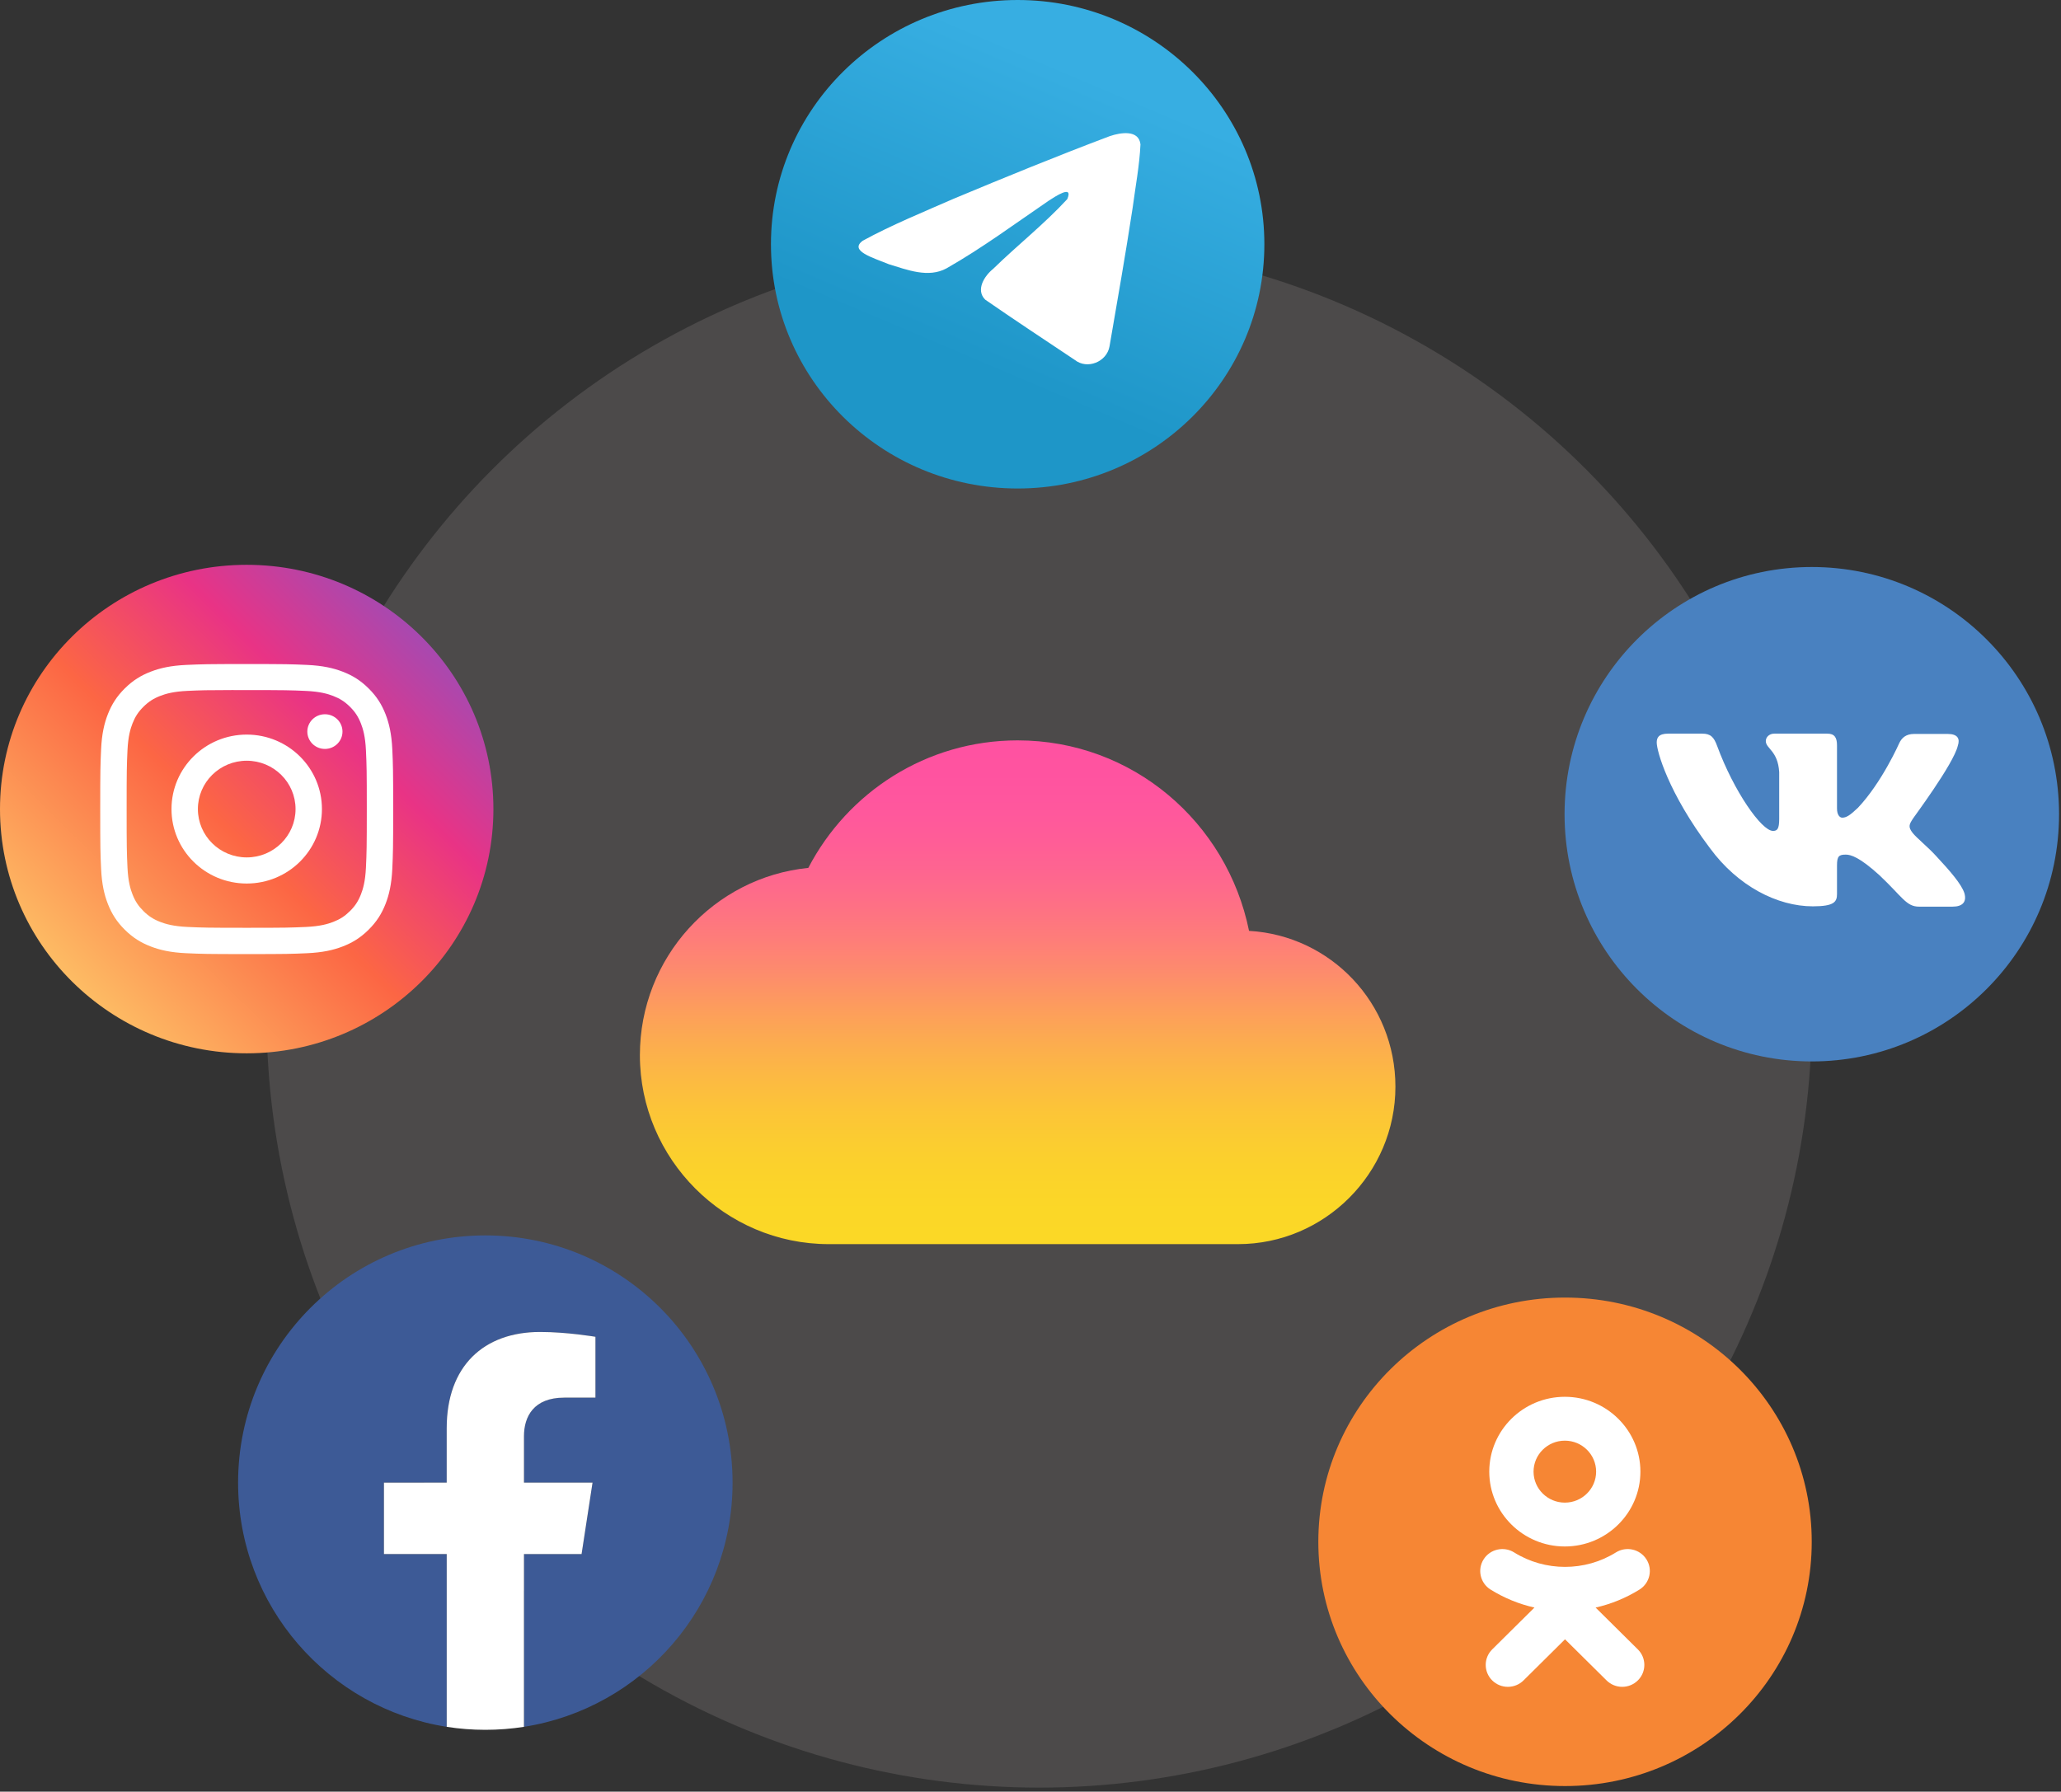 <svg width="383" height="333" viewBox="0 0 383 333" fill="none" xmlns="http://www.w3.org/2000/svg">
<rect x="0" y="0" width="383" height="333" fill="#333333" stroke="none"/>
<circle opacity="0.2" cx="193.114" cy="188.661" r="143.58" fill="#B0A8A8"/>
<g clip-path="url(#clip0)">
<path d="M136.137 275.554C136.137 250.177 115.569 229.609 90.191 229.609C64.813 229.609 44.246 250.177 44.246 275.554C44.246 298.491 61.044 317.498 83.012 320.943V288.835H71.346V275.554H83.012V265.432C83.012 253.919 89.868 247.556 100.367 247.556C105.393 247.556 110.651 248.454 110.651 248.454V259.761H104.854C99.147 259.761 97.37 263.305 97.37 266.94V275.554H110.113L108.076 288.835H97.37V320.943C119.338 317.498 136.137 298.491 136.137 275.554Z" fill="#3D5A96"/>
<path d="M108.076 288.836L110.113 275.554H97.37V266.94C97.37 263.305 99.147 259.761 104.854 259.761H110.651V248.454C110.651 248.454 105.393 247.556 100.368 247.556C89.868 247.556 83.012 253.919 83.012 265.432V275.554H71.347V288.836H83.012V320.943C85.355 321.311 87.751 321.5 90.191 321.5C92.632 321.5 95.028 321.311 97.37 320.943V288.836H108.076Z" fill="white"/>
</g>
<path d="M244.988 286.558C244.988 261.487 265.513 241.163 290.833 241.163C316.153 241.163 336.679 261.487 336.679 286.558C336.679 311.629 316.153 331.953 290.833 331.953C265.513 331.953 244.988 311.629 244.988 286.558Z" fill="#F68634"/>
<path d="M296.515 298.778L304.365 306.555C305.974 308.145 305.974 310.727 304.365 312.318C302.759 313.909 300.155 313.909 298.55 312.318L290.831 304.676L283.12 312.318C282.315 313.113 281.262 313.511 280.208 313.511C279.156 313.511 278.104 313.113 277.3 312.318C275.693 310.727 275.693 308.146 277.298 306.555L285.15 298.778C282.291 298.133 279.534 297.011 276.995 295.433C275.073 294.232 274.496 291.718 275.707 289.813C276.914 287.905 279.454 287.331 281.379 288.531C287.128 292.113 294.534 292.114 300.286 288.531C302.211 287.331 304.749 287.905 305.959 289.813C307.17 291.716 306.591 294.232 304.67 295.433C302.13 297.012 299.373 298.133 296.515 298.778Z" fill="white"/>
<path fill-rule="evenodd" clip-rule="evenodd" d="M276.754 273.516C276.754 281.185 283.053 287.424 290.797 287.424C298.544 287.424 304.84 281.185 304.84 273.516C304.84 265.845 298.544 259.605 290.797 259.605C283.053 259.605 276.754 265.845 276.754 273.516ZM296.612 273.516C296.612 270.34 294.004 267.757 290.797 267.757C287.593 267.757 284.983 270.34 284.983 273.516C284.983 276.69 287.593 279.274 290.797 279.274C294.004 279.274 296.612 276.69 296.612 273.516Z" fill="white"/>
<circle cx="336.692" cy="151.329" r="45.946" fill="#4981C0"/>
<path fill-rule="evenodd" clip-rule="evenodd" d="M363.83 138.583C364.255 137.324 363.83 136.409 361.949 136.409H355.697C354.119 136.409 353.391 137.21 352.966 138.068C352.966 138.068 349.75 145.392 345.258 150.14C343.802 151.514 343.134 151.971 342.345 151.971C341.92 151.971 341.374 151.514 341.374 150.255V138.526C341.374 137.038 340.889 136.352 339.553 136.352H329.721C328.75 136.352 328.143 137.038 328.143 137.725C328.143 139.155 330.389 139.498 330.632 143.503V152.2C330.632 154.088 330.267 154.431 329.478 154.431C327.354 154.431 322.195 147.051 319.1 138.64C318.493 136.981 317.886 136.352 316.308 136.352H309.996C308.175 136.352 307.872 137.153 307.872 138.011C307.872 139.556 309.996 147.337 317.765 157.636C322.924 164.673 330.267 168.449 336.883 168.449C340.889 168.449 341.374 167.591 341.374 166.161V160.84C341.374 159.123 341.738 158.837 343.013 158.837C343.923 158.837 345.562 159.295 349.264 162.67C353.513 166.675 354.241 168.506 356.608 168.506H362.859C364.68 168.506 365.53 167.648 365.044 165.989C364.498 164.33 362.434 161.927 359.764 159.066C358.307 157.464 356.122 155.69 355.455 154.832C354.544 153.688 354.787 153.23 355.455 152.2C355.394 152.2 363.041 142.016 363.83 138.583Z" fill="white"/>
<path d="M232.112 173.007C228.016 152.819 210.466 137.604 189.113 137.604C172.149 137.604 157.523 147.258 150.211 161.303C132.661 163.059 118.912 177.98 118.912 196.121C118.912 215.43 134.709 231.231 154.013 231.231H230.064C246.152 231.231 259.314 218.065 259.314 201.972C259.314 186.466 247.323 173.884 232.112 173.007Z" fill="url(#paint0_linear)"/>
<path d="M0 150.371C0 125.3 20.526 104.975 45.846 104.975C71.165 104.975 91.691 125.3 91.691 150.371C91.691 175.442 71.165 195.766 45.846 195.766C20.526 195.766 0 175.442 0 150.371Z" fill="url(#paint1_linear)"/>
<mask id="mask0" mask-type="alpha" maskUnits="userSpaceOnUse" x="0" y="104" width="92" height="92">
<path fill-rule="evenodd" clip-rule="evenodd" d="M0 150.371C0 125.3 20.526 104.975 45.846 104.975C71.165 104.975 91.691 125.3 91.691 150.371C91.691 175.442 71.165 195.766 45.846 195.766C20.526 195.766 0 175.442 0 150.371Z" fill="white"/>
</mask>
<g mask="url(#mask0)">
<path fill-rule="evenodd" clip-rule="evenodd" d="M45.844 123.417C38.455 123.417 37.527 123.45 34.624 123.58C31.726 123.712 29.748 124.166 28.017 124.833C26.227 125.521 24.708 126.442 23.195 127.941C21.681 129.439 20.751 130.943 20.053 132.715C19.378 134.429 18.919 136.388 18.788 139.257C18.659 142.132 18.625 143.051 18.625 150.371C18.625 157.691 18.657 158.607 18.789 161.482C18.922 164.352 19.381 166.311 20.054 168.024C20.75 169.797 21.68 171.301 23.193 172.799C24.706 174.298 26.224 175.222 28.014 175.91C29.746 176.577 31.724 177.031 34.621 177.162C37.525 177.293 38.452 177.325 45.845 177.325C53.238 177.325 54.163 177.293 57.066 177.162C59.964 177.031 61.945 176.577 63.677 175.91C65.466 175.222 66.983 174.298 68.495 172.799C70.01 171.301 70.939 169.797 71.637 168.025C72.306 166.311 72.766 164.351 72.902 161.483C73.032 158.608 73.066 157.691 73.066 150.371C73.066 143.051 73.032 142.132 72.902 139.257C72.766 136.388 72.306 134.429 71.637 132.715C70.939 130.943 70.01 129.439 68.495 127.941C66.981 126.441 65.467 125.52 63.675 124.833C61.94 124.166 59.96 123.712 57.062 123.58C54.16 123.45 53.235 123.417 45.844 123.417ZM43.406 128.258C43.88 128.257 44.391 128.257 44.941 128.257L45.848 128.258C53.116 128.258 53.978 128.284 56.848 128.413C59.502 128.533 60.942 128.972 61.902 129.341C63.172 129.829 64.078 130.413 65.03 131.357C65.983 132.3 66.573 133.199 67.067 134.457C67.44 135.406 67.884 136.832 68.004 139.46C68.135 142.301 68.163 143.155 68.163 150.348C68.163 157.541 68.135 158.395 68.004 161.236C67.883 163.864 67.44 165.291 67.067 166.24C66.574 167.497 65.983 168.393 65.03 169.336C64.077 170.279 63.173 170.863 61.902 171.352C60.943 171.722 59.502 172.16 56.848 172.281C53.978 172.41 53.116 172.438 45.848 172.438C38.58 172.438 37.718 172.41 34.849 172.281C32.194 172.159 30.754 171.72 29.794 171.351C28.524 170.863 27.616 170.279 26.664 169.335C25.711 168.392 25.121 167.496 24.627 166.237C24.254 165.288 23.81 163.862 23.689 161.234C23.559 158.393 23.533 157.539 23.533 150.341C23.533 143.144 23.559 142.295 23.689 139.453C23.811 136.825 24.254 135.399 24.627 134.449C25.12 133.191 25.711 132.292 26.664 131.349C27.616 130.406 28.524 129.822 29.794 129.332C30.753 128.961 32.194 128.523 34.849 128.403C37.36 128.29 38.333 128.257 43.406 128.251V128.258ZM57.112 135.972C57.112 134.192 58.575 132.75 60.378 132.75V132.749C62.182 132.749 63.645 134.192 63.645 135.972C63.645 137.751 62.182 139.195 60.378 139.195C58.575 139.195 57.112 137.751 57.112 135.972ZM45.848 136.529C38.128 136.529 31.869 142.727 31.869 150.371C31.869 158.015 38.128 164.21 45.848 164.21C53.568 164.21 59.825 158.015 59.825 150.371C59.825 142.727 53.567 136.529 45.847 136.529H45.848ZM54.922 150.371C54.922 145.409 50.859 141.387 45.848 141.387C40.836 141.387 36.774 145.409 36.774 150.371C36.774 155.333 40.836 159.356 45.848 159.356C50.859 159.356 54.922 155.333 54.922 150.371Z" fill="white"/>
</g>
<path d="M189.114 90.79C214.433 90.79 234.959 70.466 234.959 45.395C234.959 20.324 214.433 0 189.114 0C163.794 0 143.268 20.324 143.268 45.395C143.268 70.466 163.794 90.79 189.114 90.79Z" fill="url(#paint2_linear)"/>
<path d="M160.342 44.73C165.702 41.807 171.684 39.367 177.274 36.915C186.89 32.899 196.545 28.952 206.297 25.278C208.194 24.652 211.604 24.039 211.938 26.823C211.755 30.765 211.002 34.683 210.485 38.601C209.174 47.217 207.659 55.803 206.182 64.391C205.673 67.251 202.054 68.732 199.738 66.901C194.173 63.18 188.566 59.494 183.072 55.685C181.272 53.875 182.941 51.275 184.548 49.981C189.132 45.509 193.992 41.709 198.336 37.005C199.508 34.204 196.046 36.565 194.904 37.288C188.629 41.57 182.508 46.113 175.892 49.876C172.513 51.718 168.575 50.144 165.197 49.116C162.169 47.874 157.731 46.623 160.342 44.73L160.342 44.73Z" fill="white"/>
<defs>
<linearGradient id="paint0_linear" x1="291.715" y1="137.604" x2="291.715" y2="231.231" gradientUnits="userSpaceOnUse">
<stop stop-color="#FF52A1"/>
<stop offset="0.067" stop-color="#FF53A0"/>
<stop offset="0.133" stop-color="#FF579D"/>
<stop offset="0.2" stop-color="#FF5D97"/>
<stop offset="0.267" stop-color="#FE668F"/>
<stop offset="0.333" stop-color="#FE7184"/>
<stop offset="0.4" stop-color="#FE7E78"/>
<stop offset="0.467" stop-color="#FD8D6B"/>
<stop offset="0.533" stop-color="#FD9D5C"/>
<stop offset="0.6" stop-color="#FCAC4F"/>
<stop offset="0.667" stop-color="#FCB943"/>
<stop offset="0.733" stop-color="#FCC438"/>
<stop offset="0.8" stop-color="#FBCD30"/>
<stop offset="0.867" stop-color="#FBD32A"/>
<stop offset="0.933" stop-color="#FBD727"/>
<stop offset="1" stop-color="#FBD826"/>
</linearGradient>
<linearGradient id="paint1_linear" x1="12.416" y1="183.472" x2="81.452" y2="113.752" gradientUnits="userSpaceOnUse">
<stop stop-color="#FDBF65"/>
<stop offset="0.427" stop-color="#FC6644"/>
<stop offset="0.708" stop-color="#E93385"/>
<stop offset="1" stop-color="#984EBA"/>
</linearGradient>
<linearGradient id="paint2_linear" x1="204.399" y1="15.135" x2="181.856" y2="68.254" gradientUnits="userSpaceOnUse">
<stop stop-color="#37AEE2"/>
<stop offset="1" stop-color="#1E96C8"/>
</linearGradient>
<clipPath id="clip0">
<rect width="91.891" height="91.891" fill="white" transform="translate(44.246 229.609)"/>
</clipPath>
</defs>
</svg>
